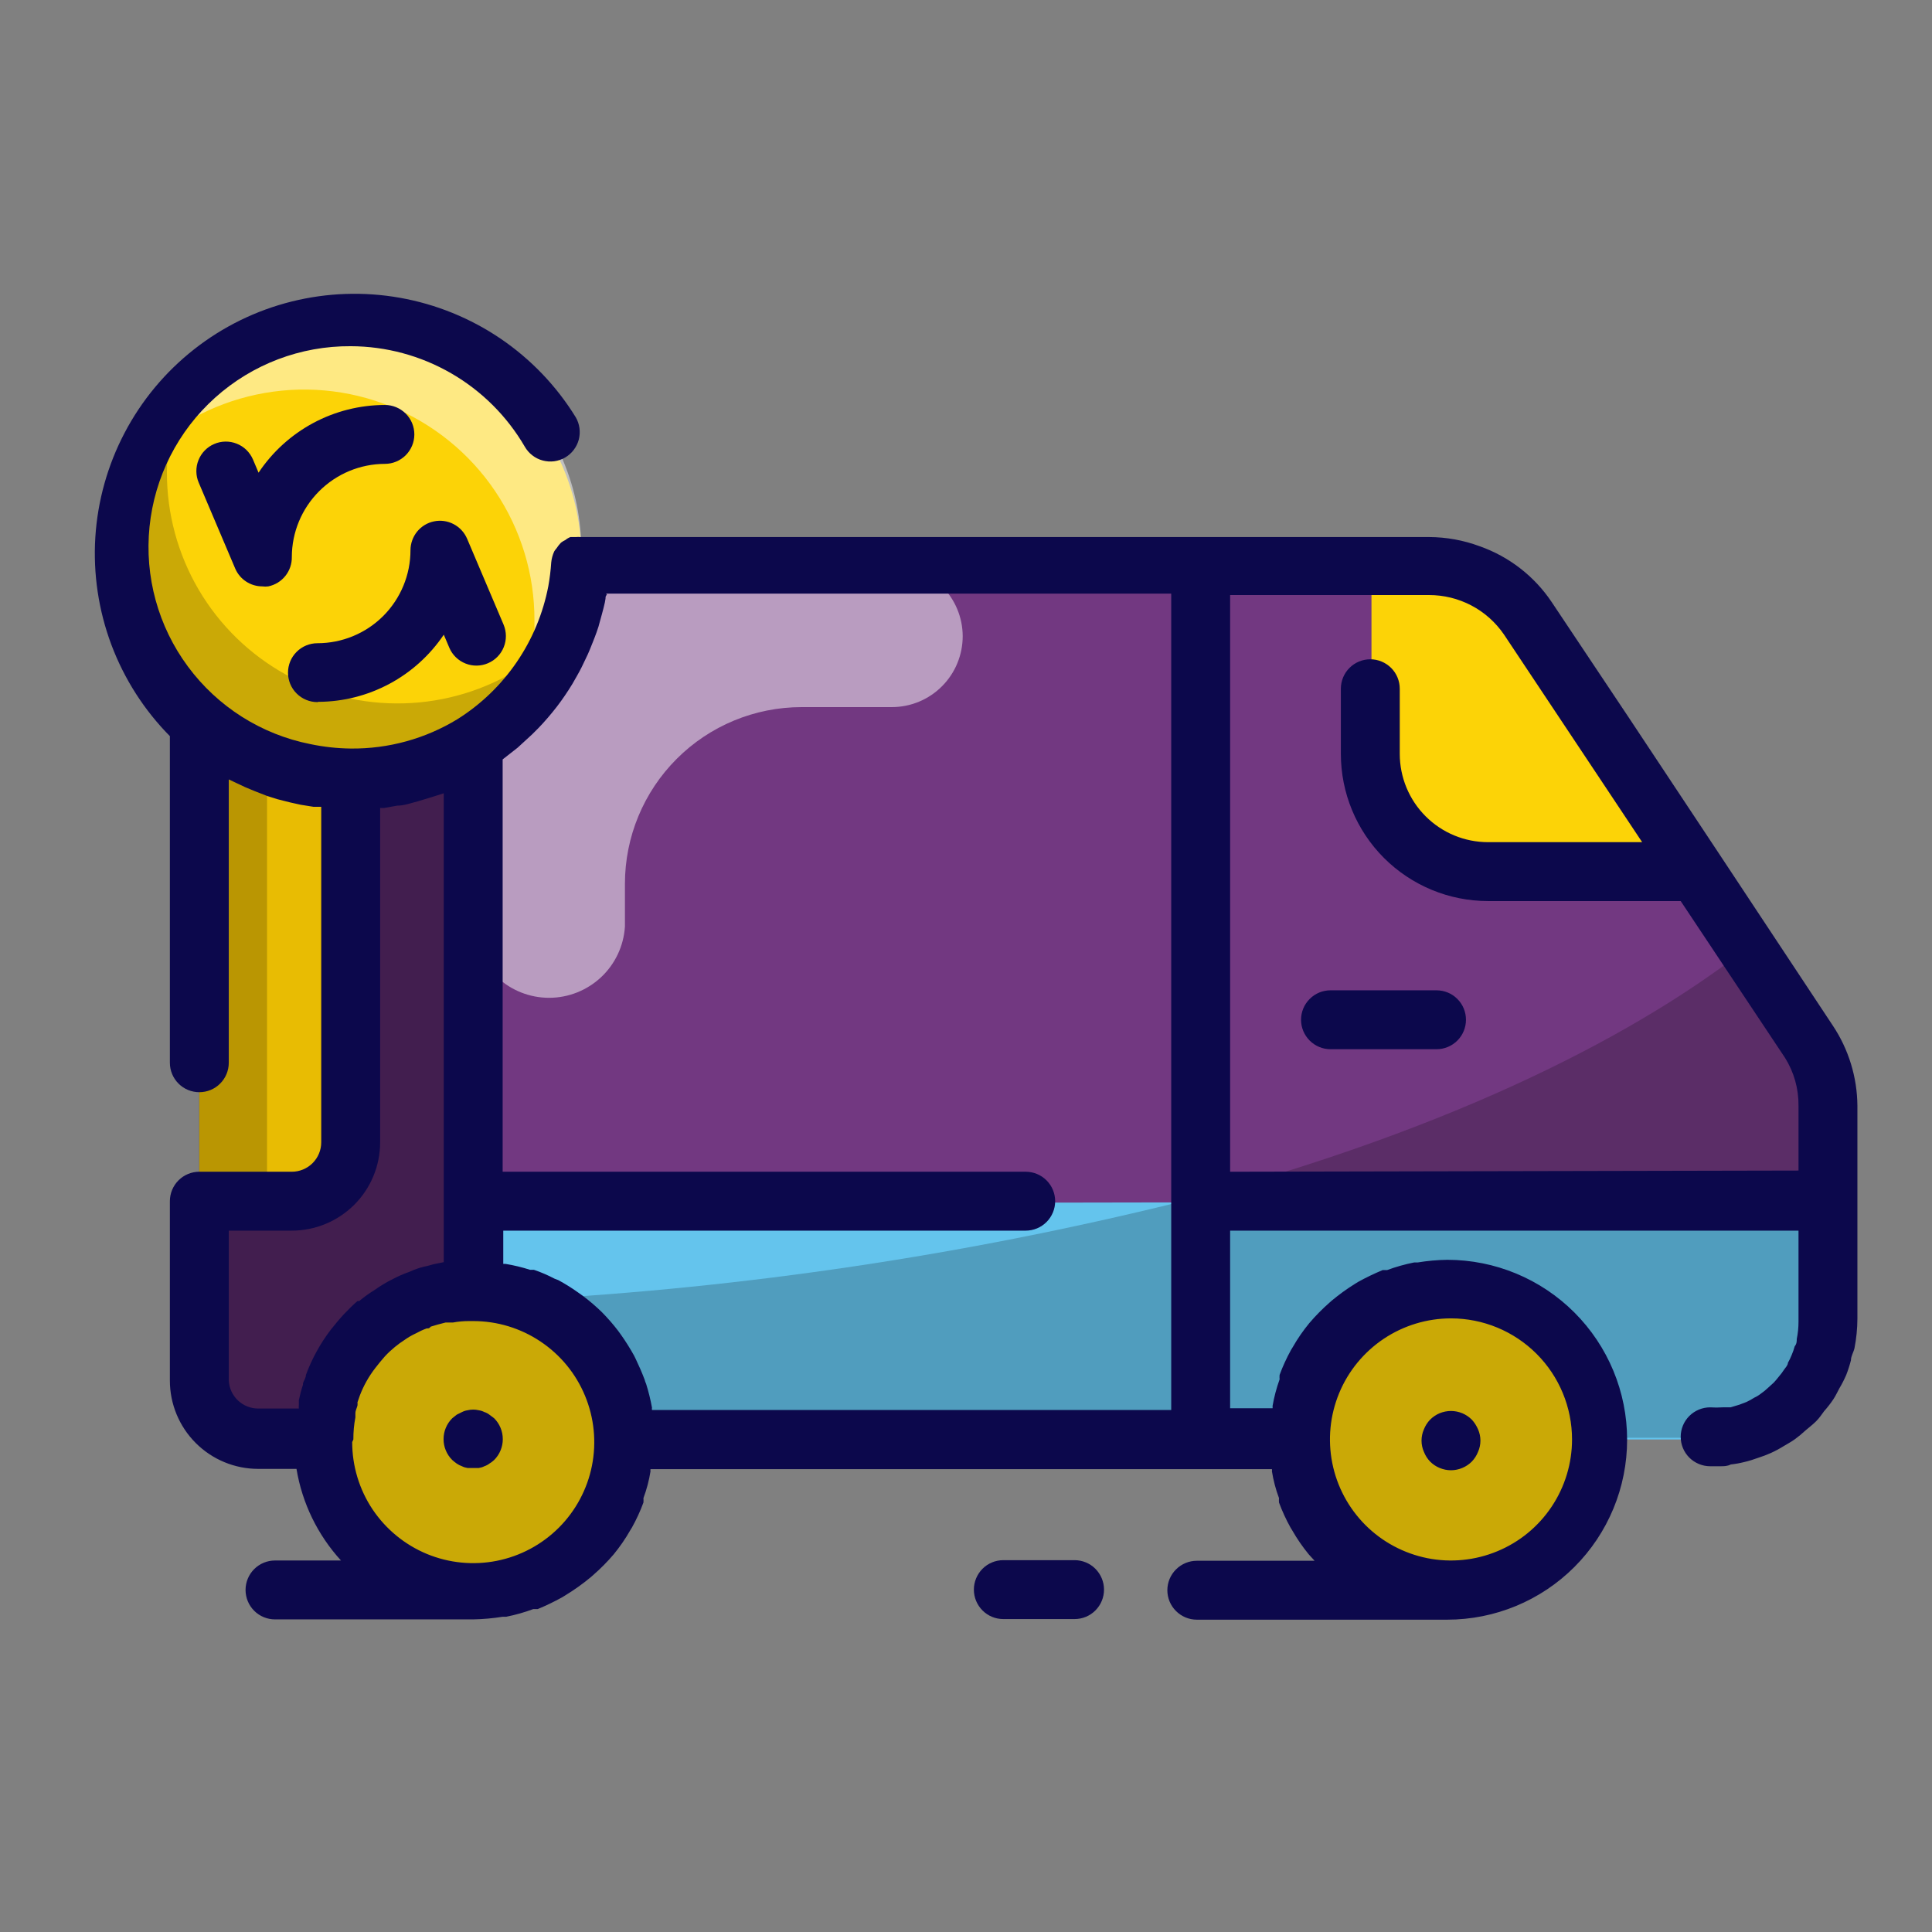 <svg width="41" height="41" viewBox="0 0 41 41" fill="none" xmlns="http://www.w3.org/2000/svg">
<rect x="0" y="0" width="41" height="41" fill="#808080" stroke="none"/>
<path d="M10.042 15.812V27.35C9.878 27.349 9.715 27.363 9.554 27.394C9.487 27.4 9.42 27.413 9.354 27.431L9.204 27.469C9.125 27.487 9.048 27.512 8.973 27.544H8.917C8.812 27.581 8.71 27.625 8.611 27.675C8.502 27.73 8.398 27.793 8.298 27.863C8.205 27.922 8.115 27.987 8.029 28.056C7.938 28.135 7.85 28.218 7.767 28.306C7.686 28.394 7.611 28.488 7.536 28.581C7.36 28.812 7.217 29.067 7.111 29.337C7.111 29.406 7.061 29.469 7.042 29.538V29.569C7.042 29.644 6.998 29.719 6.979 29.8V29.919C6.942 30.11 6.923 30.305 6.923 30.5H5.479C5.148 30.5 4.83 30.368 4.596 30.134C4.361 29.899 4.229 29.581 4.229 29.25V25.488H6.192C6.524 25.488 6.841 25.356 7.076 25.121C7.31 24.887 7.442 24.569 7.442 24.238V16.587C8.365 16.581 9.267 16.313 10.042 15.812Z" fill="#421E4F"/>
<path d="M7.442 16.594V24.244C7.442 24.575 7.31 24.893 7.076 25.128C6.841 25.362 6.524 25.494 6.192 25.494H4.229V15.344C5.113 16.137 6.255 16.582 7.442 16.594Z" fill="#0C084C"/>
<path d="M12.336 11.666C12.336 11.778 12.336 11.891 12.336 12.003C12.291 13.282 11.747 14.493 10.818 15.374C9.89 16.256 8.653 16.737 7.373 16.715C6.093 16.693 4.873 16.169 3.976 15.256C3.079 14.343 2.576 13.114 2.576 11.834C2.576 10.554 3.079 9.326 3.976 8.413C4.873 7.5 6.093 6.976 7.373 6.954C8.653 6.932 9.89 7.413 10.818 8.294C11.747 9.176 12.291 10.386 12.336 11.666Z" fill="#FCD307"/>
<path opacity="0.5" d="M7.442 6.781C6.483 6.781 5.545 7.063 4.745 7.592C3.945 8.121 3.318 8.873 2.942 9.756C3.62 9.056 4.491 8.574 5.444 8.373C6.397 8.171 7.389 8.259 8.292 8.625C9.194 8.992 9.967 9.619 10.511 10.428C11.054 11.236 11.344 12.188 11.342 13.162C11.342 13.275 11.342 13.387 11.342 13.5C11.306 14.052 11.172 14.594 10.949 15.1C11.767 14.271 12.259 13.175 12.336 12.012C12.336 11.9 12.336 11.787 12.336 11.675C12.335 10.378 11.818 9.134 10.901 8.216C9.984 7.299 8.74 6.783 7.442 6.781Z" fill="white"/>
<path opacity="0.2" d="M11.042 14.177C10.301 14.643 9.449 14.902 8.574 14.926C7.698 14.951 6.833 14.74 6.067 14.316C5.301 13.893 4.662 13.271 4.218 12.517C3.774 11.762 3.541 10.902 3.542 10.027C3.546 9.455 3.647 8.889 3.842 8.352C3.038 9.223 2.577 10.357 2.547 11.543C2.516 12.729 2.917 13.885 3.675 14.798C4.433 15.71 5.496 16.316 6.667 16.503C7.839 16.69 9.038 16.445 10.042 15.814C10.965 15.226 11.665 14.346 12.03 13.314C11.741 13.645 11.409 13.935 11.042 14.177Z" fill="black"/>
<path d="M25.48 12V30.544H13.262C13.263 29.891 13.063 29.253 12.69 28.718C12.316 28.182 11.787 27.774 11.174 27.55C10.813 27.414 10.429 27.346 10.043 27.35V15.812C10.697 15.402 11.245 14.843 11.641 14.18C12.038 13.517 12.272 12.77 12.324 12H25.48ZM38.793 23.462V28.019C38.793 28.682 38.53 29.318 38.061 29.787C37.592 30.255 36.956 30.519 36.293 30.519H33.987C33.987 29.672 33.65 28.859 33.051 28.26C32.452 27.662 31.64 27.325 30.793 27.325C29.946 27.325 29.134 27.662 28.535 28.26C27.936 28.859 27.599 29.672 27.599 30.519H25.48V12H30.324C30.738 11.999 31.145 12.101 31.509 12.296C31.873 12.492 32.183 12.774 32.412 13.119L35.98 18.494L37.068 20.131L38.374 22.1C38.643 22.504 38.789 22.977 38.793 23.462Z" fill="#723881"/>
<path d="M35.98 18.494H31.605C30.942 18.494 30.306 18.23 29.838 17.762C29.369 17.293 29.105 16.657 29.105 15.994V12H30.355C30.769 11.999 31.176 12.101 31.54 12.296C31.904 12.492 32.215 12.774 32.443 13.119L35.98 18.494Z" fill="#FCD307"/>
<path d="M38.792 25.492V28.048C38.792 28.712 38.528 29.347 38.059 29.816C37.591 30.285 36.955 30.548 36.292 30.548H33.985C33.985 31.395 33.649 32.208 33.05 32.807C32.451 33.406 31.639 33.742 30.792 33.742C29.945 33.742 29.132 33.406 28.533 32.807C27.934 32.208 27.598 31.395 27.598 30.548H13.26C13.26 31.395 12.924 32.208 12.325 32.807C11.726 33.406 10.914 33.742 10.067 33.742C9.22 33.742 8.407 33.406 7.808 32.807C7.209 32.208 6.873 31.395 6.873 30.548C6.868 30.354 6.883 30.159 6.917 29.967V29.848C6.917 29.767 6.954 29.692 6.979 29.617V29.586C6.979 29.517 7.023 29.455 7.048 29.386C7.175 29.111 7.341 28.857 7.542 28.63C7.617 28.536 7.692 28.442 7.773 28.355C7.856 28.267 7.943 28.183 8.035 28.105C8.121 28.035 8.211 27.97 8.304 27.911C8.404 27.841 8.508 27.779 8.617 27.723H8.66C8.745 27.68 8.833 27.642 8.923 27.611H8.979C9.054 27.579 9.131 27.554 9.21 27.536L9.36 27.498C9.426 27.48 9.493 27.467 9.56 27.461C9.721 27.43 9.884 27.416 10.048 27.417V25.542L38.792 25.492Z" fill="#64C4ED"/>
<path d="M33.944 31.058C34.226 29.317 33.044 27.677 31.303 27.394C29.562 27.112 27.921 28.294 27.639 30.035C27.356 31.776 28.538 33.417 30.279 33.699C32.02 33.982 33.661 32.8 33.944 31.058Z" fill="#FCD307"/>
<path d="M13.26 30.556C13.26 31.403 12.924 32.216 12.325 32.815C11.726 33.414 10.914 33.75 10.067 33.75C9.22 33.75 8.407 33.414 7.808 32.815C7.209 32.216 6.873 31.403 6.873 30.556C6.868 30.362 6.883 30.167 6.917 29.975V29.856C6.917 29.775 6.954 29.7 6.979 29.625V29.594C6.979 29.525 7.023 29.463 7.048 29.394C7.175 29.119 7.341 28.864 7.542 28.638C7.617 28.544 7.692 28.45 7.773 28.363C7.856 28.275 7.943 28.191 8.035 28.113C8.121 28.043 8.211 27.978 8.304 27.919C8.404 27.849 8.508 27.786 8.617 27.731C8.716 27.681 8.818 27.637 8.923 27.6H8.979C9.054 27.569 9.131 27.544 9.21 27.525L9.36 27.488C9.426 27.469 9.493 27.456 9.56 27.45C9.721 27.42 9.884 27.405 10.048 27.406C10.891 27.401 11.701 27.73 12.303 28.32C12.905 28.91 13.249 29.714 13.26 30.556Z" fill="#FCD307"/>
<path d="M7.442 16.594V24.244C7.442 24.575 7.31 24.893 7.076 25.128C6.841 25.362 6.524 25.494 6.192 25.494H4.229V15.344C5.113 16.137 6.255 16.582 7.442 16.594Z" fill="#E8BC03"/>
<path opacity="0.2" d="M4.229 15.344V25.494H5.667V16.238C5.14 16.025 4.653 15.723 4.229 15.344Z" fill="black"/>
<path opacity="0.5" d="M20.43 13.5C20.43 13.899 20.272 14.283 19.989 14.565C19.707 14.848 19.324 15.006 18.924 15.006H17.012C16.017 15.006 15.063 15.401 14.36 16.105C13.657 16.808 13.262 17.762 13.262 18.756V19.663C13.236 20.072 13.056 20.456 12.757 20.737C12.457 21.018 12.063 21.175 11.652 21.175C11.242 21.175 10.847 21.018 10.548 20.737C10.249 20.456 10.069 20.072 10.043 19.663V15.812C10.697 15.402 11.245 14.843 11.641 14.18C12.038 13.517 12.272 12.77 12.324 12H18.924C19.323 12 19.705 12.158 19.987 12.439C20.269 12.72 20.429 13.102 20.43 13.5Z" fill="white"/>
<path opacity="0.2" d="M38.792 23.456V28.012C38.792 28.675 38.529 29.311 38.06 29.78C37.591 30.249 36.955 30.512 36.292 30.512H33.986C33.986 31.36 33.649 32.172 33.05 32.771C32.452 33.37 31.639 33.706 30.792 33.706C29.945 33.706 29.133 33.37 28.534 32.771C27.935 32.172 27.598 31.36 27.598 30.512H13.261C13.261 31.36 12.924 32.172 12.325 32.771C11.727 33.37 10.914 33.706 10.067 33.706C9.22 33.706 8.408 33.37 7.809 32.771C7.21 32.172 6.873 31.36 6.873 30.512C6.87 30.326 6.885 30.14 6.917 29.956V29.837C6.917 29.756 6.955 29.681 6.98 29.606V29.575C6.98 29.506 7.023 29.444 7.048 29.375C7.176 29.1 7.342 28.846 7.542 28.619C7.617 28.525 7.692 28.431 7.773 28.344C7.856 28.256 7.944 28.172 8.036 28.094C8.122 28.024 8.212 27.959 8.305 27.9C8.404 27.83 8.509 27.768 8.617 27.712H8.661C9.523 27.712 10.367 27.637 11.161 27.581C15.826 27.327 20.456 26.636 24.992 25.519L25.467 25.394C31.655 23.706 35.205 21.581 37.067 20.125L38.373 22.094C38.642 22.498 38.788 22.971 38.792 23.456Z" fill="black"/>
<path d="M8.168 9.844C8.334 9.844 8.492 9.778 8.61 9.661C8.727 9.543 8.793 9.385 8.793 9.219C8.793 9.053 8.727 8.894 8.61 8.777C8.492 8.66 8.334 8.594 8.168 8.594C7.637 8.595 7.115 8.726 6.647 8.977C6.18 9.228 5.781 9.59 5.487 10.031L5.368 9.75C5.335 9.674 5.288 9.606 5.23 9.549C5.171 9.491 5.101 9.446 5.025 9.416C4.948 9.385 4.867 9.37 4.785 9.371C4.703 9.372 4.621 9.389 4.546 9.422C4.47 9.454 4.402 9.501 4.345 9.56C4.287 9.619 4.242 9.689 4.212 9.765C4.181 9.841 4.166 9.923 4.167 10.005C4.168 10.087 4.185 10.168 4.218 10.244L4.993 12.069C5.042 12.181 5.122 12.276 5.224 12.342C5.326 12.409 5.446 12.444 5.568 12.444C5.609 12.45 5.651 12.45 5.693 12.444C5.836 12.415 5.965 12.336 6.056 12.222C6.147 12.108 6.196 11.965 6.193 11.819C6.194 11.296 6.403 10.794 6.773 10.424C7.143 10.054 7.644 9.845 8.168 9.844ZM6.755 14.894C7.282 14.892 7.799 14.761 8.264 14.512C8.728 14.264 9.124 13.905 9.418 13.469L9.537 13.75C9.602 13.901 9.726 14.02 9.879 14.081C10.032 14.142 10.204 14.14 10.355 14.075C10.508 14.01 10.628 13.888 10.69 13.734C10.752 13.581 10.751 13.409 10.687 13.256L9.912 11.431C9.855 11.299 9.755 11.19 9.627 11.123C9.5 11.056 9.353 11.035 9.212 11.064C9.071 11.092 8.944 11.169 8.853 11.28C8.762 11.392 8.712 11.531 8.711 11.675C8.711 12.199 8.503 12.701 8.133 13.072C7.763 13.442 7.26 13.65 6.737 13.65C6.571 13.65 6.412 13.716 6.295 13.833C6.177 13.95 6.112 14.109 6.112 14.275C6.112 14.441 6.177 14.6 6.295 14.717C6.412 14.834 6.571 14.9 6.737 14.9L6.755 14.894Z" fill="#0C084C"/>
<path d="M38.892 21.76L36.505 18.153L34.574 15.241L32.93 12.778C32.561 12.227 32.024 11.811 31.398 11.591C31.056 11.464 30.695 11.399 30.33 11.397H12.323C12.288 11.394 12.253 11.394 12.217 11.397H12.105C12.066 11.412 12.03 11.433 11.998 11.46C11.965 11.475 11.934 11.494 11.905 11.516C11.87 11.553 11.839 11.592 11.811 11.635C11.811 11.635 11.774 11.678 11.761 11.703C11.727 11.776 11.706 11.855 11.698 11.935C11.687 12.104 11.666 12.273 11.636 12.441C11.525 13.018 11.297 13.565 10.966 14.05C10.635 14.535 10.208 14.947 9.711 15.26C9.029 15.677 8.242 15.894 7.442 15.885C7.154 15.882 6.868 15.85 6.586 15.791C5.545 15.585 4.619 14.998 3.988 14.145C3.356 13.293 3.066 12.235 3.173 11.18C3.28 10.124 3.777 9.146 4.566 8.438C5.356 7.729 6.381 7.34 7.442 7.347C8.19 7.349 8.925 7.547 9.573 7.921C10.221 8.295 10.76 8.832 11.136 9.478C11.177 9.55 11.232 9.613 11.297 9.663C11.362 9.714 11.436 9.751 11.516 9.772C11.596 9.794 11.679 9.799 11.76 9.789C11.842 9.778 11.921 9.751 11.992 9.71C12.063 9.668 12.126 9.613 12.175 9.548C12.225 9.482 12.262 9.408 12.283 9.328C12.303 9.249 12.308 9.166 12.297 9.084C12.286 9.003 12.259 8.924 12.217 8.853C11.81 8.192 11.267 7.625 10.625 7.188C9.983 6.752 9.255 6.456 8.491 6.32C7.726 6.184 6.941 6.211 6.188 6.399C5.435 6.587 4.729 6.933 4.119 7.413C3.508 7.893 3.006 8.496 2.645 9.184C2.284 9.871 2.072 10.627 2.023 11.402C1.975 12.177 2.091 12.954 2.363 13.681C2.636 14.408 3.059 15.07 3.605 15.622V22.553C3.605 22.719 3.671 22.878 3.788 22.995C3.905 23.113 4.064 23.178 4.23 23.178C4.396 23.178 4.555 23.113 4.672 22.995C4.789 22.878 4.855 22.719 4.855 22.553V16.541L4.949 16.585L5.199 16.703L5.411 16.791L5.667 16.891L5.886 16.96L6.155 17.028L6.38 17.078L6.655 17.122H6.817V24.241C6.817 24.407 6.751 24.566 6.634 24.683C6.517 24.8 6.358 24.866 6.192 24.866H4.23C4.064 24.866 3.905 24.932 3.788 25.049C3.671 25.166 3.605 25.325 3.605 25.491V29.297C3.605 29.794 3.802 30.271 4.154 30.623C4.506 30.975 4.982 31.172 5.48 31.172H6.292C6.412 31.898 6.74 32.573 7.236 33.116H5.836C5.67 33.116 5.511 33.182 5.394 33.299C5.277 33.416 5.211 33.575 5.211 33.741C5.211 33.907 5.277 34.066 5.394 34.183C5.511 34.3 5.67 34.366 5.836 34.366H10.042C10.252 34.362 10.461 34.343 10.667 34.31H10.742C10.938 34.271 11.13 34.217 11.317 34.147H11.411C11.589 34.074 11.762 33.99 11.93 33.897L12.011 33.847C12.197 33.733 12.375 33.606 12.542 33.466L12.592 33.422C12.747 33.287 12.891 33.141 13.024 32.985C13.154 32.826 13.271 32.657 13.373 32.478L13.411 32.416C13.506 32.245 13.588 32.068 13.655 31.885C13.657 31.854 13.657 31.822 13.655 31.791C13.724 31.607 13.774 31.416 13.805 31.222C13.801 31.208 13.801 31.193 13.805 31.178H26.992C26.996 31.193 26.996 31.208 26.992 31.222C27.023 31.416 27.073 31.607 27.142 31.791C27.14 31.822 27.14 31.854 27.142 31.885C27.21 32.068 27.291 32.245 27.386 32.416L27.424 32.478C27.526 32.657 27.643 32.826 27.773 32.985L27.898 33.122H25.398C25.233 33.122 25.074 33.188 24.957 33.305C24.839 33.422 24.773 33.581 24.773 33.747C24.773 33.913 24.839 34.072 24.957 34.189C25.074 34.306 25.233 34.372 25.398 34.372H30.711C31.724 34.372 32.695 33.97 33.411 33.254C34.127 32.538 34.53 31.566 34.53 30.553C34.53 29.541 34.127 28.569 33.411 27.853C32.695 27.137 31.724 26.735 30.711 26.735C30.502 26.738 30.293 26.757 30.086 26.791H30.011C29.815 26.83 29.623 26.884 29.436 26.953H29.342C29.165 27.027 28.991 27.11 28.823 27.203L28.742 27.253C28.576 27.357 28.418 27.472 28.267 27.597L28.217 27.641C28.063 27.776 27.919 27.922 27.786 28.078C27.655 28.237 27.538 28.406 27.436 28.585L27.398 28.647C27.304 28.818 27.222 28.995 27.155 29.178C27.152 29.21 27.152 29.241 27.155 29.272C27.089 29.457 27.038 29.647 27.005 29.841C27.009 29.855 27.009 29.87 27.005 29.885H26.105V26.116H38.167V28.047C38.167 28.171 38.155 28.295 38.13 28.416C38.13 28.466 38.13 28.516 38.086 28.572C38.069 28.634 38.048 28.694 38.023 28.753C38 28.811 37.973 28.868 37.942 28.922C37.942 28.972 37.892 29.022 37.861 29.066C37.827 29.119 37.789 29.169 37.748 29.216C37.711 29.26 37.68 29.303 37.642 29.341L37.511 29.46C37.468 29.501 37.422 29.538 37.373 29.572C37.329 29.607 37.281 29.637 37.23 29.66C37.176 29.695 37.119 29.726 37.061 29.753L36.911 29.81L36.724 29.866H36.555C36.467 29.872 36.38 29.872 36.292 29.866C36.127 29.866 35.968 29.932 35.85 30.049C35.733 30.166 35.667 30.325 35.667 30.491C35.667 30.657 35.733 30.816 35.85 30.933C35.968 31.05 36.127 31.116 36.292 31.116H36.43H36.511C36.586 31.116 36.655 31.116 36.73 31.078C36.825 31.068 36.919 31.051 37.011 31.028C37.115 31.004 37.217 30.972 37.317 30.935C37.407 30.907 37.494 30.873 37.58 30.835C37.673 30.793 37.762 30.745 37.849 30.691C37.93 30.641 38.017 30.597 38.092 30.541C38.169 30.485 38.242 30.425 38.311 30.36C38.392 30.291 38.474 30.228 38.542 30.16C38.611 30.091 38.655 30.022 38.711 29.947C38.781 29.868 38.846 29.785 38.905 29.697C38.955 29.622 38.992 29.541 39.036 29.46C39.09 29.369 39.138 29.275 39.18 29.178C39.22 29.076 39.253 28.972 39.28 28.866C39.28 28.778 39.336 28.697 39.355 28.61C39.395 28.404 39.416 28.195 39.417 27.985V23.466C39.412 22.858 39.23 22.265 38.892 21.76ZM33.361 30.547C33.361 31.055 33.21 31.552 32.928 31.974C32.646 32.397 32.245 32.726 31.775 32.92C31.306 33.115 30.789 33.166 30.291 33.067C29.793 32.967 29.335 32.723 28.976 32.364C28.617 32.004 28.372 31.547 28.273 31.048C28.174 30.55 28.225 30.034 28.419 29.564C28.613 29.095 28.943 28.694 29.365 28.411C29.788 28.129 30.284 27.978 30.792 27.978C31.474 27.978 32.127 28.249 32.609 28.731C33.09 29.212 33.361 29.866 33.361 30.547ZM4.855 29.297V26.116H6.192C6.69 26.116 7.166 25.918 7.518 25.567C7.87 25.215 8.067 24.738 8.067 24.241V17.147H8.149L8.43 17.097C8.58 17.097 8.724 17.041 8.874 17.003L9.161 16.916L9.417 16.835V26.785L9.205 26.828L9.067 26.866C8.967 26.885 8.868 26.915 8.774 26.953L8.686 26.991C8.563 27.034 8.444 27.086 8.33 27.147C8.199 27.212 8.073 27.287 7.955 27.372C7.838 27.443 7.728 27.522 7.624 27.61H7.586C7.48 27.703 7.386 27.797 7.292 27.897C7.199 27.997 7.111 28.103 7.017 28.222C6.796 28.513 6.619 28.835 6.492 29.178C6.492 29.241 6.449 29.297 6.43 29.353V29.385C6.394 29.493 6.365 29.604 6.342 29.716V29.816C6.339 29.841 6.339 29.866 6.342 29.891H5.48C5.319 29.891 5.165 29.83 5.049 29.719C4.932 29.608 4.863 29.457 4.855 29.297ZM7.499 30.547C7.498 30.39 7.512 30.233 7.542 30.078V29.991C7.542 29.935 7.574 29.878 7.586 29.828C7.589 29.806 7.589 29.782 7.586 29.76L7.636 29.616C7.716 29.405 7.828 29.207 7.967 29.028C8.036 28.941 8.099 28.86 8.167 28.785C8.236 28.71 8.305 28.647 8.38 28.585C8.446 28.531 8.514 28.481 8.586 28.435C8.661 28.382 8.74 28.335 8.824 28.297C8.898 28.256 8.975 28.22 9.055 28.191C9.105 28.191 9.105 28.191 9.142 28.153L9.286 28.11L9.455 28.066H9.542H9.611C9.724 28.045 9.839 28.035 9.955 28.035H10.042C10.55 28.035 11.047 28.185 11.469 28.468C11.892 28.75 12.221 29.151 12.415 29.62C12.61 30.09 12.661 30.606 12.562 31.105C12.463 31.603 12.218 32.061 11.859 32.42C11.499 32.779 11.042 33.024 10.543 33.123C10.045 33.222 9.529 33.171 9.059 32.977C8.59 32.782 8.189 32.453 7.906 32.031C7.624 31.608 7.474 31.111 7.474 30.603L7.499 30.547ZM13.836 29.922C13.833 29.906 13.833 29.889 13.836 29.872C13.805 29.701 13.763 29.532 13.711 29.366C13.698 29.338 13.687 29.308 13.68 29.278C13.623 29.128 13.561 28.985 13.492 28.841L13.455 28.766C13.371 28.615 13.28 28.469 13.18 28.328L13.117 28.241C13.011 28.102 12.896 27.971 12.774 27.847C12.648 27.724 12.514 27.609 12.373 27.503L12.286 27.441C12.146 27.34 12 27.248 11.848 27.166L11.767 27.135C11.627 27.061 11.48 26.998 11.33 26.947H11.248C11.079 26.893 10.905 26.851 10.73 26.822H10.68V26.116H21.767C21.933 26.116 22.092 26.05 22.209 25.933C22.326 25.816 22.392 25.657 22.392 25.491C22.392 25.325 22.326 25.166 22.209 25.049C22.092 24.932 21.933 24.866 21.767 24.866H10.667V16.116L10.811 16.003L10.986 15.866L11.292 15.585L11.424 15.453C11.563 15.309 11.694 15.156 11.817 14.997C11.937 14.841 12.047 14.678 12.149 14.51L12.242 14.347C12.311 14.227 12.373 14.104 12.43 13.978C12.461 13.916 12.492 13.847 12.517 13.785C12.542 13.722 12.617 13.541 12.661 13.416C12.705 13.291 12.705 13.285 12.723 13.216C12.742 13.147 12.805 12.928 12.836 12.785C12.867 12.641 12.836 12.685 12.867 12.635C12.899 12.585 12.867 12.635 12.867 12.597H24.855V29.922H13.836ZM26.105 24.866V12.628H30.323C30.637 12.627 30.947 12.703 31.225 12.849C31.503 12.995 31.74 13.207 31.917 13.466L33.955 16.528L34.849 17.872H31.58C31.082 17.872 30.606 17.675 30.254 17.323C29.902 16.971 29.705 16.494 29.705 15.997V14.616C29.705 14.45 29.639 14.291 29.522 14.174C29.404 14.057 29.245 13.991 29.08 13.991C28.914 13.991 28.755 14.057 28.638 14.174C28.521 14.291 28.455 14.45 28.455 14.616V15.997C28.455 16.826 28.784 17.621 29.37 18.207C29.956 18.793 30.751 19.122 31.58 19.122H35.667L37.88 22.447C38.072 22.752 38.171 23.106 38.167 23.466V24.841L26.105 24.866Z" fill="#0C084C"/>
<path d="M30.485 21.016H28.235C28.07 21.016 27.911 21.081 27.794 21.199C27.676 21.316 27.61 21.475 27.61 21.641C27.61 21.806 27.676 21.965 27.794 22.083C27.911 22.2 28.07 22.266 28.235 22.266H30.485C30.651 22.266 30.81 22.2 30.927 22.083C31.045 21.965 31.11 21.806 31.11 21.641C31.11 21.475 31.045 21.316 30.927 21.199C30.81 21.081 30.651 21.016 30.485 21.016ZM10.386 30.022C10.354 29.997 10.318 29.978 10.279 29.966C10.242 29.947 10.202 29.934 10.161 29.928C10.082 29.909 10.001 29.909 9.923 29.928C9.882 29.934 9.841 29.947 9.804 29.966L9.692 30.022L9.598 30.097C9.539 30.155 9.493 30.224 9.461 30.3C9.429 30.376 9.413 30.458 9.413 30.541C9.413 30.623 9.429 30.705 9.461 30.781C9.493 30.857 9.539 30.926 9.598 30.984C9.628 31.011 9.659 31.036 9.692 31.059C9.727 31.083 9.764 31.102 9.804 31.116C9.841 31.135 9.882 31.147 9.923 31.153H10.042H10.161C10.202 31.147 10.242 31.135 10.279 31.116C10.318 31.103 10.354 31.084 10.386 31.059C10.421 31.038 10.455 31.013 10.486 30.984C10.544 30.926 10.591 30.857 10.622 30.781C10.654 30.705 10.67 30.623 10.67 30.541C10.67 30.458 10.654 30.376 10.622 30.3C10.591 30.224 10.544 30.155 10.486 30.097L10.386 30.022ZM30.217 30.334C30.184 30.409 30.167 30.49 30.167 30.572C30.167 30.654 30.184 30.735 30.217 30.809C30.247 30.886 30.291 30.956 30.348 31.016C30.406 31.074 30.475 31.121 30.551 31.152C30.628 31.184 30.709 31.201 30.792 31.201C30.874 31.201 30.956 31.184 31.032 31.152C31.108 31.121 31.177 31.074 31.235 31.016C31.292 30.956 31.337 30.886 31.367 30.809C31.4 30.735 31.417 30.654 31.417 30.572C31.417 30.49 31.4 30.409 31.367 30.334C31.335 30.259 31.291 30.189 31.235 30.128C31.177 30.07 31.108 30.023 31.032 29.991C30.956 29.96 30.874 29.943 30.792 29.943C30.709 29.943 30.628 29.96 30.551 29.991C30.475 30.023 30.406 30.07 30.348 30.128C30.291 30.188 30.247 30.258 30.217 30.334ZM22.829 33.109H21.292C21.126 33.109 20.967 33.175 20.85 33.292C20.733 33.41 20.667 33.569 20.667 33.734C20.667 33.9 20.733 34.059 20.85 34.176C20.967 34.294 21.126 34.359 21.292 34.359H22.804C22.97 34.359 23.129 34.294 23.246 34.176C23.363 34.059 23.429 33.9 23.429 33.734C23.429 33.569 23.363 33.41 23.246 33.292C23.129 33.175 22.97 33.109 22.804 33.109H22.829Z" fill="#0C084C"/>
</svg>
